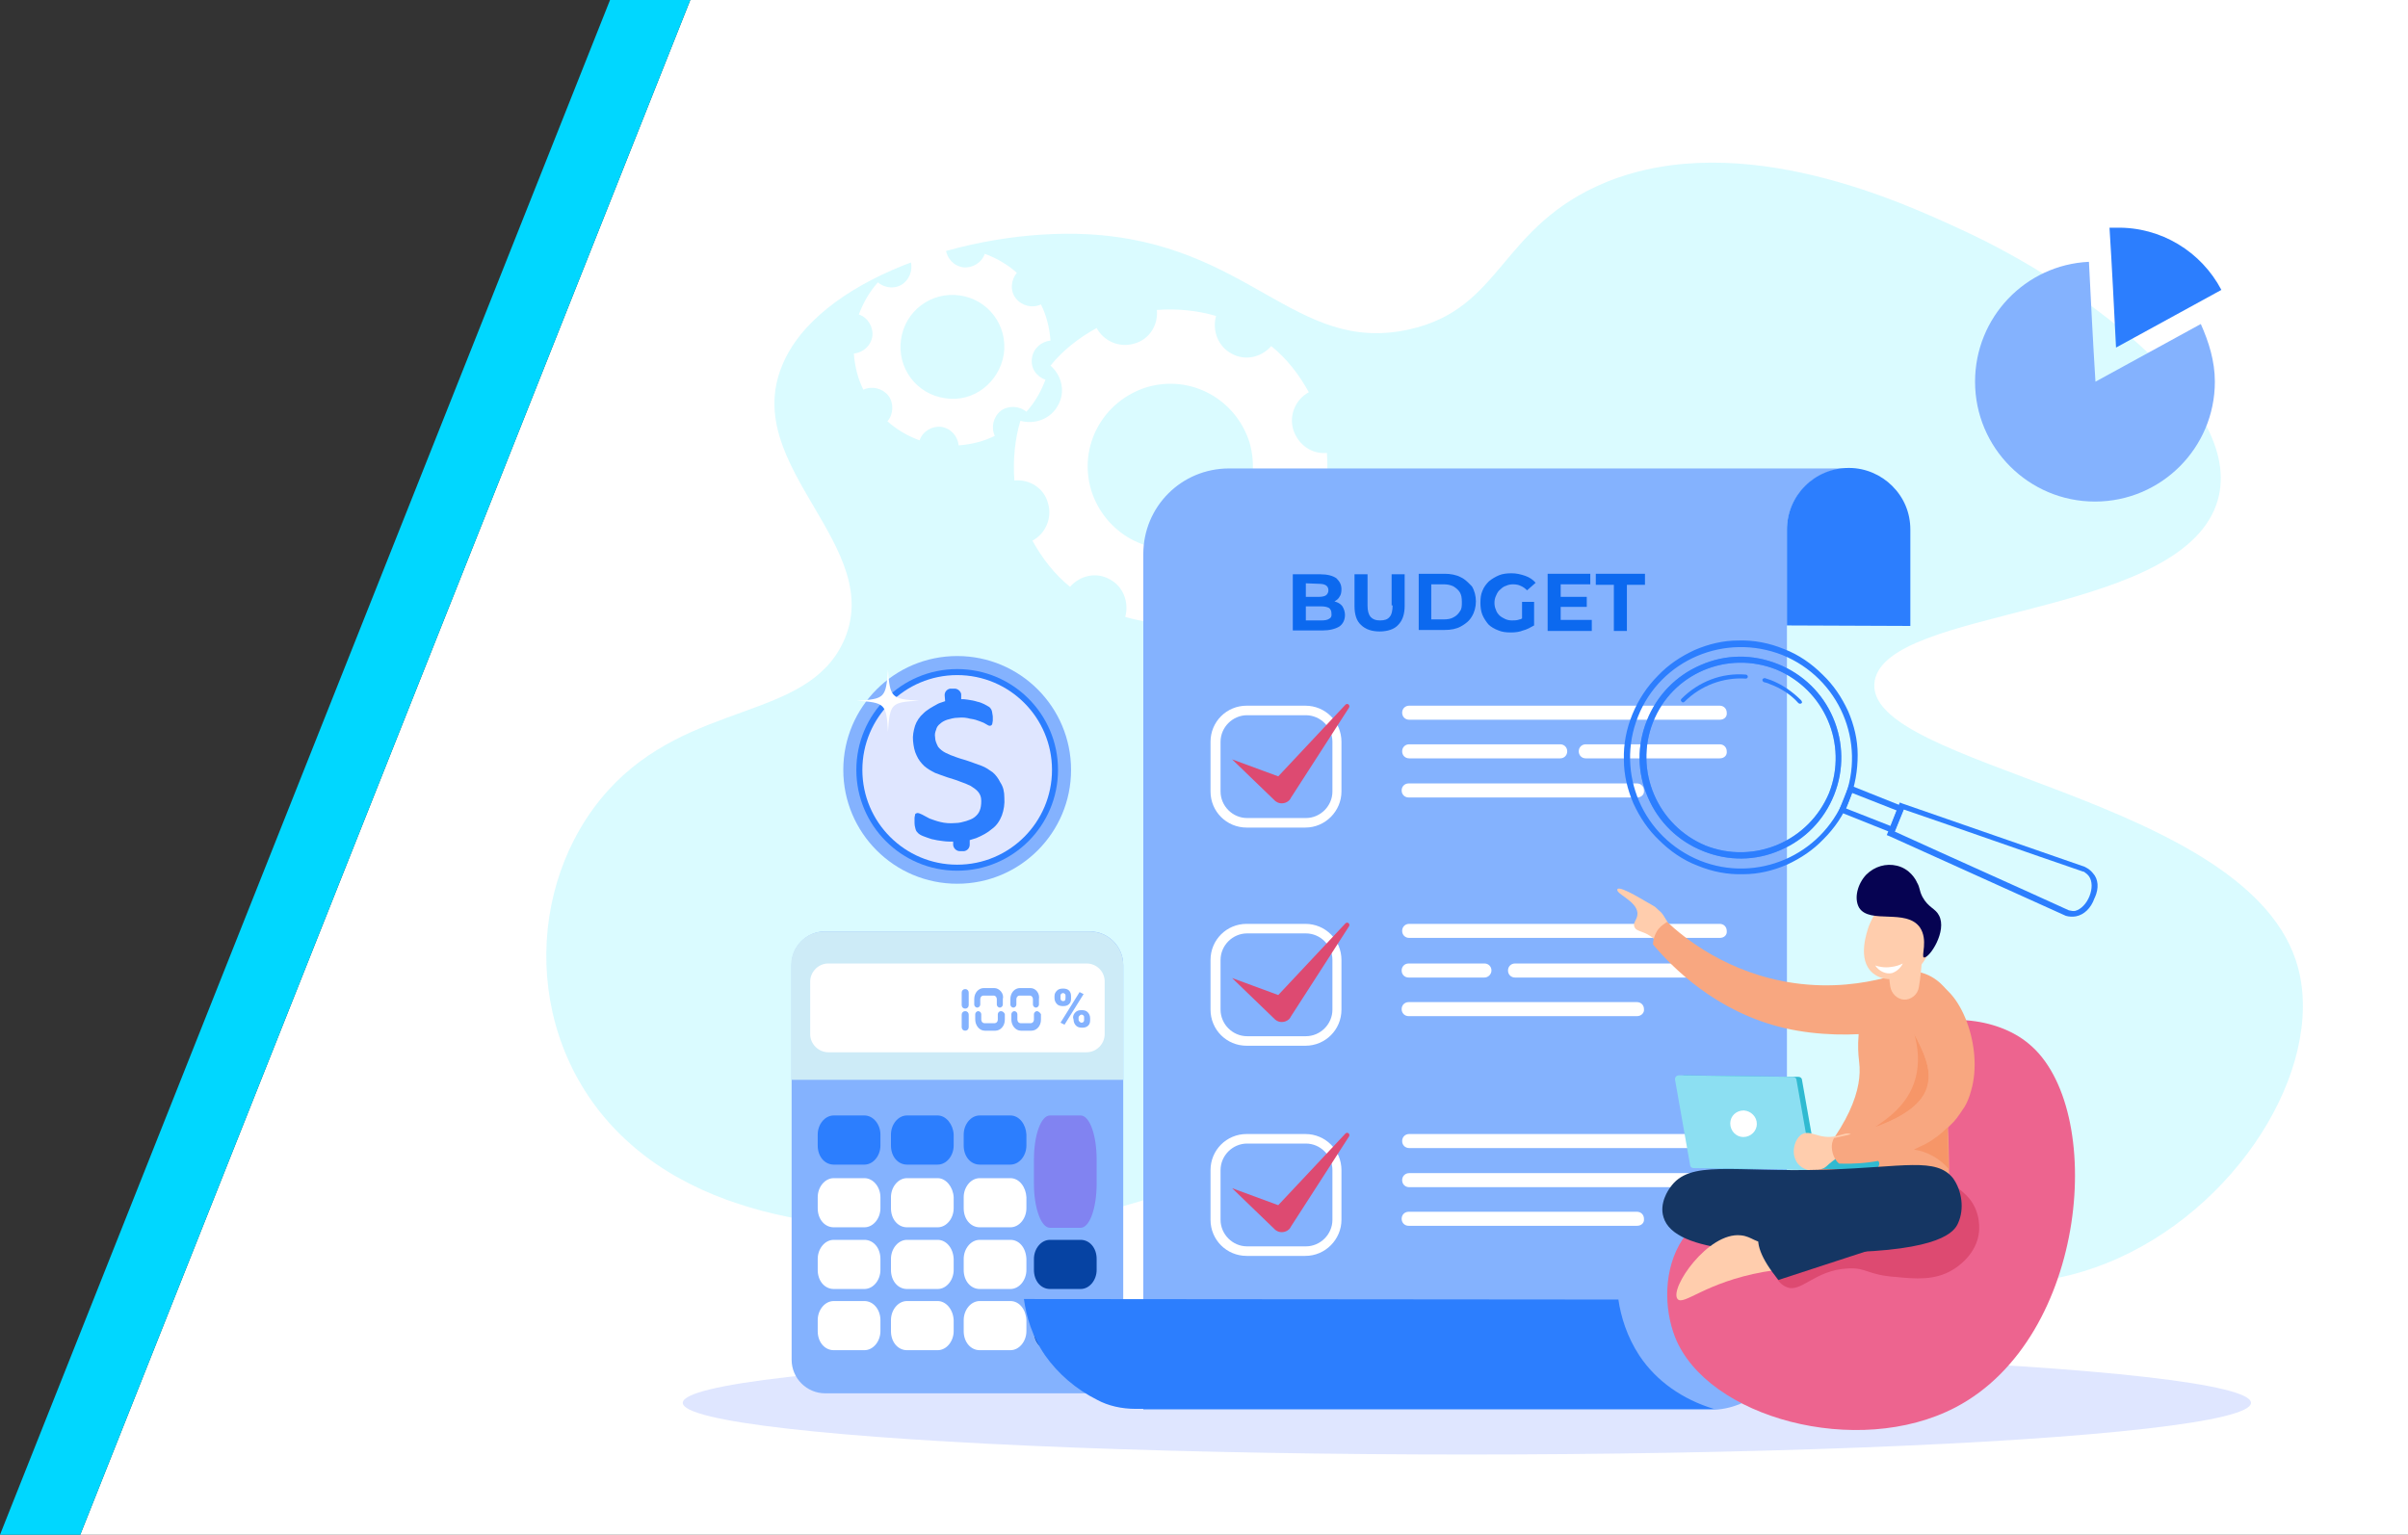 <?xml version="1.0" encoding="utf-8"?>
<!-- Generator: Adobe Illustrator 24.3.0, SVG Export Plug-In . SVG Version: 6.00 Build 0)  -->
<svg version="1.1" id="Illustration" xmlns="http://www.w3.org/2000/svg" xmlns:xlink="http://www.w3.org/1999/xlink" x="0px"
	 y="0px" viewBox="0 0 480 306" style="enable-background:new 0 0 480 306;" xml:space="preserve">
<rect x="0" y="0" width="480" height="306" fill="#333333" stroke="none"/>
<style type="text/css">
	.st0{fill:#FFFFFF;}
	.st1{display:none;fill-rule:evenodd;clip-rule:evenodd;fill:#FFFFFF;}
	.st2{display:none;opacity:0.5;fill:#D5F0FF;enable-background:new    ;}
	.st3{opacity:0.39;fill:#9FF4FF;enable-background:new    ;}
	.st4{fill:#DFE6FF;}
	.st5{fill:#84B2FE;}
	.st6{fill:#CDEBF7;}
	.st7{fill:#2C7EFE;}
	.st8{fill:#8183F1;}
	.st9{fill:#0643A3;}
	.st10{fill:#A6E4FF;}
	.st11{fill:#DD4A71;}
	.st12{fill:#0C69EF;}
	.st13{fill:#ED648F;}
	.st14{fill:#FFCDAD;}
	.st15{fill:#F8A780;}
	.st16{fill:#30BAD1;}
	.st17{fill:#8CDFF2;}
	.st18{fill:#F69668;}
	.st19{fill:#153663;}
	.st20{fill:#060352;}
	.st21{opacity:0.53;}
	.st22{fill:#00D7FF;}
</style>
<polygon class="st0" points="16,306 137.6,0 480,0 480,306 "/>
<rect x="-760" y="-847" class="st1" width="2000" height="2000"/>
<path class="st2" d="M-452.4,512.8c19.2,29.7,207.5,255.1,359.3,257.8c136.9,2.5,181.3-195.9,325-181.2
	c107,10.9,120.7,124.9,244.7,164.4c121.9,38.9,283.1-8,364.3-95.8C1263,201.6,1040.4-478.2,684-669.9
	c-161-86.5-258.9,152.8-596.9,110c-203.3-25.7-165.4-147.5-340.5-66.7C-456.7-532.8-785.5-1.3-452.4,512.8z"/>
<g>
	<g>
		<g>
			<path class="st3" d="M168.1,128c-7.4,15.8-30.6,11.6-46.9,29.6c-16.9,18.8-17,50.6,3.5,69.6c20.8,19.4,54.7,18.2,71.2,17.5
				c27.1-1,37.1-8.5,58.6-13.1c75-16.2,117.3,39.4,165.3,20.3c26.1-10.4,43.6-38.9,38.3-58.9c-9.1-34.4-87.5-39.9-84.4-57.3
				c2.7-14.5,58.4-12.5,67.7-34.1c8.4-19.4-26.3-44.8-50.4-55.8c-11.1-5.1-43.7-20.5-70.8-9.5c-21.4,8.8-20.6,25.3-39.4,29.4
				c-22.7,5-31.7-17.3-64-19c-23.8-1.2-54,9.1-60.9,26.2C147.5,93.2,176.9,108.9,168.1,128z"/>
		</g>
		<ellipse class="st4" cx="292.4" cy="279.7" rx="156.3" ry="10.3"/>
		<g>
			<path class="st5" d="M223.9,192.4v78.7c0,3.7-3,6.7-6.7,6.7h-52.7c-3.7,0-6.7-3-6.7-6.7v-78.7c0-3.7,3-6.7,6.7-6.7h52.7
				C220.9,185.7,223.9,188.7,223.9,192.4z"/>
			<path class="st6" d="M223.9,192.4v22.9h-66.2v-22.9c0-3.7,3-6.7,6.7-6.7h52.7C220.9,185.7,223.9,188.7,223.9,192.4z"/>
			<path class="st0" d="M216.6,192.1h-51.5c-2,0-3.6,1.7-3.6,3.6v10.5c0,2,1.7,3.6,3.6,3.6h51.5c2,0,3.6-1.7,3.6-3.6v-10.5
				C220.2,193.6,218.5,192.1,216.6,192.1z"/>
			<path class="st7" d="M172.3,222.4h-6.1c-1.8,0-3.2,1.8-3.2,3.8v2.2c0,2.2,1.4,3.8,3.2,3.8h6.1c1.8,0,3.2-1.8,3.2-3.8v-2.2
				C175.5,224.2,174.1,222.4,172.3,222.4z"/>
			<path class="st7" d="M186.9,222.4h-6.1c-1.8,0-3.2,1.8-3.2,3.8v2.2c0,2.2,1.4,3.8,3.2,3.8h6.1c1.8,0,3.2-1.8,3.2-3.8v-2.2
				C190,224.2,188.6,222.4,186.9,222.4z"/>
			<path class="st7" d="M201.4,222.4h-6.1c-1.8,0-3.2,1.8-3.2,3.8v2.2c0,2.2,1.4,3.8,3.2,3.8h6.1c1.8,0,3.2-1.8,3.2-3.8v-2.2
				C204.5,224.2,203.2,222.4,201.4,222.4z"/>
			<path class="st0" d="M172.3,234.9h-6.1c-1.8,0-3.2,1.8-3.2,3.8v2.2c0,2.2,1.4,3.8,3.2,3.8h6.1c1.8,0,3.2-1.8,3.2-3.8v-2.2
				C175.5,236.7,174.1,234.9,172.3,234.9z"/>
			<path class="st0" d="M186.9,234.9h-6.1c-1.8,0-3.2,1.8-3.2,3.8v2.2c0,2.2,1.4,3.8,3.2,3.8h6.1c1.8,0,3.2-1.8,3.2-3.8v-2.2
				C190,236.7,188.6,234.9,186.9,234.9z"/>
			<path class="st0" d="M201.4,234.9h-6.1c-1.8,0-3.2,1.8-3.2,3.8v2.2c0,2.2,1.4,3.8,3.2,3.8h6.1c1.8,0,3.2-1.8,3.2-3.8v-2.2
				C204.5,236.7,203.2,234.9,201.4,234.9z"/>
			<path class="st8" d="M215.4,222.4h-6.1c-1.8,0-3.2,3.9-3.2,8.8v4.8c0,4.8,1.4,8.8,3.2,8.8h6.1c1.8,0,3.2-3.9,3.2-8.8v-4.8
				C218.6,226.3,217.2,222.4,215.4,222.4z"/>
			<path class="st0" d="M172.3,247.2h-6.1c-1.8,0-3.2,1.8-3.2,3.8v2.2c0,2.2,1.4,3.8,3.2,3.8h6.1c1.8,0,3.2-1.8,3.2-3.8V251
				C175.5,248.8,174.1,247.2,172.3,247.2z"/>
			<path class="st0" d="M186.9,247.2h-6.1c-1.8,0-3.2,1.8-3.2,3.8v2.2c0,2.2,1.4,3.8,3.2,3.8h6.1c1.8,0,3.2-1.8,3.2-3.8V251
				C190,248.8,188.6,247.2,186.9,247.2z"/>
			<path class="st0" d="M201.4,247.2h-6.1c-1.8,0-3.2,1.8-3.2,3.8v2.2c0,2.2,1.4,3.8,3.2,3.8h6.1c1.8,0,3.2-1.8,3.2-3.8V251
				C204.5,248.8,203.2,247.2,201.4,247.2z"/>
			<path class="st0" d="M172.3,259.4h-6.1c-1.8,0-3.2,1.8-3.2,3.8v2.2c0,2.2,1.4,3.8,3.2,3.8h6.1c1.8,0,3.2-1.8,3.2-3.8v-2.2
				C175.5,261.1,174.1,259.4,172.3,259.4z"/>
			<path class="st0" d="M186.9,259.4h-6.1c-1.8,0-3.2,1.8-3.2,3.8v2.2c0,2.2,1.4,3.8,3.2,3.8h6.1c1.8,0,3.2-1.8,3.2-3.8v-2.2
				C190,261.1,188.6,259.4,186.9,259.4z"/>
			<path class="st0" d="M201.4,259.4h-6.1c-1.8,0-3.2,1.8-3.2,3.8v2.2c0,2.2,1.4,3.8,3.2,3.8h6.1c1.8,0,3.2-1.8,3.2-3.8v-2.2
				C204.5,261.1,203.2,259.4,201.4,259.4z"/>
			<path class="st9" d="M215.4,247.2h-6.1c-1.8,0-3.2,1.8-3.2,3.8v2.2c0,2.2,1.4,3.8,3.2,3.8h6.1c1.8,0,3.2-1.8,3.2-3.8V251
				C218.6,248.8,217.2,247.2,215.4,247.2z"/>
			<path class="st9" d="M215.4,259.4h-6.1c-1.8,0-3.2,1.8-3.2,3.8v2.2c0,2.2,1.4,3.8,3.2,3.8h6.1c1.8,0,3.2-1.8,3.2-3.8v-2.2
				C218.6,261.1,217.2,259.4,215.4,259.4z"/>
			<g>
				<g>
					<path class="st5" d="M210.2,198.6c0-0.5,0.2-0.8,0.5-1.1s0.7-0.4,1.2-0.4s0.9,0.1,1.2,0.4c0.3,0.3,0.4,0.7,0.4,1.2v0.4
						c0,0.5-0.1,0.8-0.4,1.1c-0.3,0.3-0.7,0.4-1.2,0.4s-0.9-0.1-1.2-0.4c-0.3-0.3-0.5-0.7-0.5-1.2V198.6z M211.4,199
						c0,0.2,0,0.3,0.1,0.4c0.1,0.1,0.2,0.2,0.4,0.2c0.4,0,0.5-0.2,0.5-0.7v-0.3c0-0.2,0-0.3-0.1-0.4c-0.1-0.1-0.2-0.2-0.4-0.2
						s-0.3,0.1-0.4,0.2c-0.1,0.1-0.1,0.3-0.1,0.5V199L211.4,199z M212.2,204.3l-0.8-0.4l3.8-6.1l0.8,0.4L212.2,204.3z M213.9,202.9
						c0-0.5,0.2-0.8,0.5-1.1s0.7-0.4,1.2-0.4s0.9,0.1,1.2,0.4c0.3,0.3,0.5,0.7,0.5,1.2v0.4c0,0.5-0.1,0.8-0.4,1.1
						c-0.3,0.3-0.7,0.4-1.2,0.4s-0.9-0.1-1.2-0.4s-0.5-0.7-0.5-1.2L213.9,202.9L213.9,202.9z M215,203.3c0,0.2,0.1,0.3,0.2,0.4
						c0.1,0.1,0.2,0.2,0.4,0.2c0.3,0,0.5-0.2,0.5-0.5v-0.5c0-0.2,0-0.3-0.1-0.4c-0.1-0.1-0.2-0.2-0.4-0.2s-0.3,0.1-0.4,0.2
						c-0.1,0.1-0.2,0.2-0.2,0.4V203.3L215,203.3z"/>
				</g>
				<g>
					<path class="st5" d="M205.4,197h-2.1c-1,0-1.9,0.9-1.9,2.2v1.1c0,0.3,0.3,0.6,0.6,0.6s0.6-0.3,0.6-0.6v-1.1
						c0-0.4,0.3-0.7,0.6-0.7h2.1c0.3,0,0.6,0.3,0.6,0.7v1.1c0,0.3,0.3,0.6,0.6,0.6s0.6-0.3,0.6-0.6v-1.1
						C207.3,198.1,206.5,197,205.4,197z"/>
					<path class="st5" d="M206.7,201.6c-0.3,0-0.6,0.3-0.6,0.6v1.1c0,0.4-0.3,0.7-0.6,0.7h-2.1c-0.3,0-0.6-0.3-0.6-0.7v-1.1
						c0-0.3-0.3-0.6-0.6-0.6s-0.6,0.3-0.6,0.6v1.1c0,1.1,0.8,2.2,1.9,2.2h2.1c1,0,1.9-0.9,1.9-2.2v-1.1
						C207.3,201.9,207,201.6,206.7,201.6z"/>
				</g>
				<g>
					<path class="st5" d="M198.2,197h-2.1c-1,0-1.9,0.9-1.9,2.2v1.1c0,0.3,0.3,0.6,0.6,0.6s0.6-0.3,0.6-0.6v-1.1
						c0-0.4,0.3-0.7,0.6-0.7h2.1c0.3,0,0.6,0.3,0.6,0.7v1.1c0,0.3,0.3,0.6,0.6,0.6s0.6-0.3,0.6-0.6v-1.1
						C200.2,198.1,199.2,197,198.2,197z"/>
					<path class="st5" d="M199.5,201.6c-0.3,0-0.6,0.3-0.6,0.6v1.1c0,0.4-0.3,0.7-0.6,0.7h-2.1c-0.3,0-0.6-0.3-0.6-0.7v-1.1
						c0-0.3-0.3-0.6-0.6-0.6s-0.6,0.3-0.6,0.6v1.1c0,1.1,0.8,2.2,1.9,2.2h2.1c1,0,1.9-0.9,1.9-2.2v-1.1
						C200.2,201.9,199.9,201.6,199.5,201.6z"/>
				</g>
				<g>
					<path class="st5" d="M192.4,201.1L192.4,201.1c-0.4,0-0.7-0.3-0.7-0.7v-2.5c0-0.4,0.3-0.7,0.7-0.7l0,0c0.4,0,0.7,0.3,0.7,0.7
						v2.5C193.1,200.8,192.8,201.1,192.4,201.1z"/>
					<path class="st5" d="M192.4,205.5L192.4,205.5c-0.4,0-0.7-0.3-0.7-0.7v-2.5c0-0.4,0.3-0.7,0.7-0.7l0,0c0.4,0,0.7,0.3,0.7,0.7
						v2.5C193.1,205.2,192.8,205.5,192.4,205.5z"/>
				</g>
			</g>
		</g>
		<g>
			<path class="st0" d="M257.8,85.7c-0.9-3,0.5-6.1,3.1-7.5c-2-3.6-4.4-6.7-7.5-9.2c-2,2.3-5.3,3-7.9,1.5c-2.7-1.4-3.9-4.6-3.1-7.5
				c-3.7-1.1-7.7-1.5-11.8-1.2c0.3,3-1.5,5.9-4.5,6.7c-3,0.9-6.1-0.5-7.5-3.1c-3.6,2-6.7,4.4-9.2,7.5c2.3,2,3,5.3,1.5,7.9
				c-1.4,2.7-4.6,3.9-7.5,3.1c-1.1,3.7-1.5,7.7-1.2,11.9c3-0.3,5.9,1.5,6.7,4.5c0.9,3-0.5,6.1-3.1,7.5c2,3.6,4.4,6.7,7.5,9.2
				c2-2.3,5.3-3,7.9-1.5c2.7,1.4,3.9,4.6,3.1,7.5c3.7,1.1,7.7,1.5,11.8,1.2c-0.3-3,1.5-5.9,4.5-6.7c3-0.9,6.1,0.5,7.5,3.1
				c3.6-2,6.7-4.4,9.2-7.5c-2.3-2-3-5.3-1.5-7.9c1.4-2.7,4.6-3.9,7.5-3.1c1.1-3.7,1.5-7.7,1.2-11.8
				C261.5,90.6,258.8,88.7,257.8,85.7z M238,108.8c-8.8,2.6-17.8-2.4-20.5-11.1c-2.6-8.8,2.4-17.8,11.1-20.5
				c8.8-2.6,17.8,2.4,20.5,11.1C251.6,97.1,246.7,106.2,238,108.8z"/>
			<path class="st0" d="M205.7,71.4c0.3-2,1.9-3.3,3.7-3.5c-0.2-2.6-0.8-5-1.9-7.2c-1.7,0.8-3.8,0.3-5-1.2s-1-3.7,0.2-5.1
				c-1.9-1.7-4-2.9-6.4-3.8c-0.6,1.8-2.5,2.9-4.3,2.7c-2-0.3-3.3-1.9-3.5-3.7c-2.6,0.2-5,0.8-7.2,1.9c0.8,1.7,0.3,3.8-1.2,5
				s-3.7,1-5.1-0.2c-1.7,1.9-2.9,4-3.8,6.4c1.8,0.6,2.9,2.5,2.7,4.3c-0.3,2-1.9,3.3-3.7,3.5c0.2,2.6,0.8,5,1.9,7.2
				c1.7-0.8,3.8-0.3,5,1.2c1.1,1.5,1,3.7-0.2,5.1c1.9,1.7,4,2.9,6.4,3.8c0.6-1.8,2.5-2.9,4.3-2.7c2,0.3,3.3,1.9,3.5,3.7
				c2.6-0.2,5-0.8,7.2-1.9c-0.8-1.7-0.3-3.8,1.2-5c1.5-1.1,3.7-1,5.1,0.2c1.7-1.9,2.9-4,3.8-6.4C206.6,75.1,205.4,73.4,205.7,71.4z
				 M188.4,79.4c-5.7-0.8-9.6-6-8.8-11.7s6-9.6,11.7-8.8s9.6,6,8.8,11.7C199.2,76.2,194.1,80.3,188.4,79.4z"/>
		</g>
		<g>
			<path class="st10" d="M368.6,93.4h-0.1C368.6,93.4,368.6,93.4,368.6,93.4L368.6,93.4z"/>
			<path class="st5" d="M245,93.4h102.1h9.1h12.3c-6.8,0-12.3,5.5-12.3,12.3v7.4v152.7c0,8.5-6.8,15.3-15.3,15.3h-113V110.5
				C227.9,101,235.5,93.4,245,93.4z"/>
			<path class="st7" d="M356.2,124.7V113v-7.4c0-6.8,5.5-12.3,12.3-12.3h0.1c3.3,0,6.4,1.4,8.6,3.6c2.3,2.3,3.6,5.3,3.6,8.7v19.2
				L356.2,124.7L356.2,124.7z"/>
			<path class="st7" d="M322.6,259.1c0.5,3.4,1.7,7.4,4.2,11.2c3.4,5.1,8.6,8.7,14.8,10.6H226.4c-2.8,0-5.5-0.6-7.7-1.8
				c-4.2-2.1-7.8-5.2-10.4-8.9c-2.6-3.8-3.7-7.7-4.2-11.2L322.6,259.1L322.6,259.1z"/>
			<g>
				<g>
					<path class="st0" d="M316,149.8c8.9,0,17.8,0,26.7,0"/>
					<path class="st0" d="M342.8,151.2h-26.7c-0.8,0-1.4-0.6-1.4-1.4s0.6-1.4,1.4-1.4h26.7c0.8,0,1.4,0.6,1.4,1.4
						C344.3,150.6,343.7,151.2,342.8,151.2z"/>
				</g>
				<g>
					<path class="st0" d="M280.8,149.8c10,0,20,0,30.1,0"/>
					<path class="st0" d="M311,151.2h-30.1c-0.8,0-1.4-0.6-1.4-1.4s0.6-1.4,1.4-1.4H311c0.8,0,1.4,0.6,1.4,1.4
						C312.4,150.6,311.8,151.2,311,151.2z"/>
				</g>
				<g>
					<path class="st0" d="M280.8,142.1c20.6,0,41.3,0,61.9,0"/>
					<path class="st0" d="M342.8,143.5h-61.9c-0.8,0-1.4-0.6-1.4-1.4c0-0.8,0.6-1.4,1.4-1.4h61.9c0.8,0,1.4,0.6,1.4,1.4
						C344.3,142.9,343.7,143.5,342.8,143.5z"/>
				</g>
				<g>
					<path class="st0" d="M280.8,157.5c15.2,0,30.3,0,45.5,0"/>
					<path class="st0" d="M326.3,159h-45.5c-0.8,0-1.4-0.6-1.4-1.4c0-0.8,0.6-1.4,1.4-1.4h45.5c0.8,0,1.4,0.6,1.4,1.4
						C327.8,158.4,327.2,159,326.3,159z"/>
				</g>
			</g>
			<g>
				<g>
					<path class="st0" d="M280.8,235.2c20.6,0,41.3,0,61.9,0"/>
					<path class="st0" d="M342.8,236.7h-61.9c-0.8,0-1.4-0.6-1.4-1.4c0-0.8,0.6-1.4,1.4-1.4h61.9c0.8,0,1.4,0.6,1.4,1.4
						C344.3,236,343.7,236.7,342.8,236.7z"/>
				</g>
				<g>
					<path class="st0" d="M280.8,227.5c20.6,0,41.3,0,61.9,0"/>
					<path class="st0" d="M342.8,228.9h-61.9c-0.8,0-1.4-0.6-1.4-1.4s0.6-1.4,1.4-1.4h61.9c0.8,0,1.4,0.6,1.4,1.4
						S343.7,228.9,342.8,228.9z"/>
				</g>
				<g>
					<path class="st0" d="M280.8,243c15.2,0,30.3,0,45.5,0"/>
					<path class="st0" d="M326.3,244.4h-45.5c-0.8,0-1.4-0.6-1.4-1.4c0-0.8,0.6-1.4,1.4-1.4h45.5c0.8,0,1.4,0.6,1.4,1.4
						C327.8,243.8,327.2,244.4,326.3,244.4z"/>
				</g>
			</g>
			<g>
				<path class="st0" d="M302,193.3c13.6,0,27.2,0,40.9,0"/>
				<path class="st0" d="M342.8,194.9H302c-0.8,0-1.4-0.6-1.4-1.4s0.6-1.4,1.4-1.4h40.9c0.8,0,1.4,0.6,1.4,1.4
					C344.3,194.2,343.7,194.9,342.8,194.9z"/>
			</g>
			<g>
				<path class="st0" d="M280.8,193.3c5.1,0,10,0,15.1,0"/>
				<path class="st0" d="M295.9,194.9h-15.1c-0.8,0-1.4-0.6-1.4-1.4s0.6-1.4,1.4-1.4h15.1c0.8,0,1.4,0.6,1.4,1.4
					C297.3,194.2,296.7,194.9,295.9,194.9z"/>
			</g>
			<g>
				<path class="st0" d="M280.8,185.6c20.6,0,41.3,0,61.9,0"/>
				<path class="st0" d="M342.8,187h-61.9c-0.8,0-1.4-0.6-1.4-1.4c0-0.8,0.6-1.4,1.4-1.4h61.9c0.8,0,1.4,0.6,1.4,1.4
					C344.3,186.4,343.7,187,342.8,187z"/>
			</g>
			<g>
				<path class="st0" d="M280.8,201.1c15.2,0,30.3,0,45.5,0"/>
				<path class="st0" d="M326.3,202.6h-45.5c-0.8,0-1.4-0.6-1.4-1.4s0.6-1.4,1.4-1.4h45.5c0.8,0,1.4,0.6,1.4,1.4
					C327.8,201.9,327.2,202.6,326.3,202.6z"/>
			</g>
			<g>
				<path class="st0" d="M260.2,165h-11.7c-4,0-7.2-3.2-7.2-7.2v-9.9c0-4,3.2-7.2,7.2-7.2h11.7c4,0,7.2,3.2,7.2,7.2v9.9
					C267.4,161.7,264.2,165,260.2,165z M248.6,142.6c-2.9,0-5.3,2.4-5.3,5.3v9.9c0,2.9,2.4,5.3,5.3,5.3h11.7c2.9,0,5.3-2.4,5.3-5.3
					v-9.9c0-2.9-2.4-5.3-5.3-5.3H248.6L248.6,142.6z"/>
			</g>
			<g>
				<path class="st0" d="M260.2,208.5h-11.7c-4,0-7.2-3.2-7.2-7.2v-9.9c0-4,3.2-7.2,7.2-7.2h11.7c4,0,7.2,3.2,7.2,7.2v9.9
					C267.4,205.3,264.2,208.5,260.2,208.5z M248.6,186.1c-2.9,0-5.3,2.4-5.3,5.3v9.9c0,2.9,2.4,5.3,5.3,5.3h11.7
					c2.9,0,5.3-2.4,5.3-5.3v-9.9c0-2.9-2.4-5.3-5.3-5.3H248.6z"/>
			</g>
			<g>
				<path class="st0" d="M260.2,250.4h-11.7c-4,0-7.2-3.2-7.2-7.2v-9.9c0-4,3.2-7.2,7.2-7.2h11.7c4,0,7.2,3.2,7.2,7.2v9.9
					C267.4,247.1,264.2,250.4,260.2,250.4z M248.6,228c-2.9,0-5.3,2.4-5.3,5.3v9.9c0,2.9,2.4,5.3,5.3,5.3h11.7
					c2.9,0,5.3-2.4,5.3-5.3v-9.9c0-2.9-2.4-5.3-5.3-5.3H248.6z"/>
			</g>
			<path class="st11" d="M245.6,151.4l9.5,3.5c0.4,0.2,0.4,0.8-0.1,0.9l0,0c-0.4,0.1-0.7-0.4-0.4-0.8l13.6-14.5
				c0.4-0.4,1,0.1,0.7,0.6l-11.6,18l-0.1,0.2c-0.6,0.9-1.9,1.1-2.7,0.6c-0.1-0.1-0.2-0.1-0.3-0.2L245.6,151.4L245.6,151.4z"/>
			<path class="st11" d="M245.6,195l9.5,3.5c0.4,0.2,0.4,0.8-0.1,0.9l0,0c-0.4,0.1-0.7-0.4-0.4-0.8l13.6-14.5c0.4-0.4,1,0.1,0.7,0.6
				l-11.6,18l-0.1,0.2c-0.6,0.9-1.9,1.1-2.7,0.6c-0.1-0.1-0.2-0.1-0.3-0.2L245.6,195L245.6,195z"/>
			<path class="st11" d="M245.6,236.9l9.5,3.5c0.4,0.2,0.4,0.8-0.1,0.9l0,0c-0.4,0.1-0.7-0.4-0.4-0.8l13.6-14.5
				c0.4-0.4,1,0.1,0.7,0.6l-11.6,18l-0.1,0.2c-0.6,0.9-1.9,1.1-2.7,0.6c-0.1-0.1-0.2-0.1-0.3-0.2L245.6,236.9L245.6,236.9z"/>
			<g>
				<path class="st12" d="M266.3,120c-0.1,0-0.2-0.1-0.3-0.1c0.4-0.2,0.8-0.5,1-0.9c0.3-0.4,0.4-0.9,0.4-1.5c0-0.9-0.3-1.5-1-2.2
					c-0.7-0.5-1.8-0.8-3.2-0.8h-5.5v11.2h5.9c1.4,0,2.6-0.3,3.4-0.8c0.7-0.5,1.1-1.3,1.1-2.3c0-0.6-0.2-1.2-0.5-1.7
					C267.3,120.5,266.9,120.2,266.3,120z M262.9,116.4c0.6,0,1.1,0.1,1.4,0.3c0.3,0.2,0.5,0.5,0.5,1c0,0.4-0.2,0.8-0.5,1
					s-0.8,0.3-1.4,0.3h-2.6v-2.7L262.9,116.4L262.9,116.4z M264.9,123.4c-0.3,0.2-0.8,0.3-1.5,0.3h-3.1v-2.8h3.1
					c0.6,0,1.1,0.1,1.5,0.3c0.3,0.2,0.5,0.6,0.5,1C265.5,122.9,265.3,123.2,264.9,123.4z"/>
				<path class="st12" d="M277.6,120.7c0,1-0.2,1.9-0.6,2.3c-0.4,0.5-1,0.7-1.9,0.7s-1.4-0.2-1.9-0.7c-0.4-0.5-0.6-1.2-0.6-2.3v-6.2
					H270v6.3c0,1.7,0.4,3,1.3,3.8c0.9,0.9,2.2,1.3,3.7,1.3s2.9-0.4,3.7-1.3c0.9-0.9,1.3-2.2,1.3-3.8v-6.3h-2.6v6.2H277.6z"/>
				<path class="st12" d="M291.2,115.1c-0.9-0.5-2.1-0.7-3.2-0.7h-5.2v11.2h5.2c1.2,0,2.3-0.2,3.2-0.7c0.9-0.5,1.7-1.1,2.2-2
					c0.5-0.8,0.8-1.9,0.8-3s-0.3-2.2-0.8-3C292.8,116.3,292.1,115.5,291.2,115.1z M291,121.9c-0.3,0.5-0.7,0.9-1.3,1.2
					c-0.5,0.3-1.2,0.4-2,0.4h-2.4v-7h2.4c0.7,0,1.4,0.1,2,0.4c0.5,0.3,1,0.7,1.3,1.2s0.4,1.1,0.4,1.9S291.4,121.4,291,121.9z"/>
				<path class="st12" d="M299.1,117.5c0.3-0.3,0.7-0.6,1.1-0.7c0.4-0.2,0.9-0.3,1.4-0.3c0.6,0,1.1,0.1,1.5,0.3
					c0.5,0.2,0.9,0.5,1.3,0.9l1.7-1.5c-0.5-0.6-1.2-1.1-2.1-1.4s-1.7-0.5-2.7-0.5c-0.9,0-1.8,0.1-2.5,0.4s-1.4,0.7-2,1.2
					c-0.5,0.5-1,1.1-1.3,1.9c-0.3,0.7-0.4,1.4-0.4,2.4c0,0.8,0.1,1.7,0.4,2.4c0.3,0.7,0.7,1.3,1.2,1.9c0.5,0.5,1.2,0.9,2,1.2
					c0.7,0.3,1.5,0.4,2.5,0.4c0.8,0,1.7-0.1,2.4-0.4c0.8-0.2,1.5-0.6,2.2-1V120h-2.4v3.3c-0.2,0.1-0.3,0.2-0.5,0.2
					c-0.5,0.2-1,0.2-1.5,0.2s-1-0.1-1.4-0.3c-0.4-0.2-0.8-0.4-1.1-0.7c-0.3-0.3-0.6-0.7-0.7-1.1c-0.2-0.4-0.3-0.9-0.3-1.4
					s0.1-1,0.3-1.4C298.5,118.1,298.7,117.8,299.1,117.5z"/>
				<polygon class="st12" points="311.1,121 316.3,121 316.3,119 311.1,119 311.1,116.5 317,116.5 317,114.4 308.5,114.4 
					308.5,125.8 317.3,125.8 317.3,123.6 311.1,123.6 				"/>
				<polygon class="st12" points="318.1,114.4 318.1,116.6 321.7,116.6 321.7,125.8 324.3,125.8 324.3,116.6 327.9,116.6 
					327.9,114.4 				"/>
			</g>
		</g>
		<g>
			<path class="st13" d="M379,206.2c7.4-4.5,19-3.5,25.4,1.9c15.5,12.7,12,58.6-14.6,72.5c-19.5,10.2-49.5,2.1-55.9-14
				c-2.2-5.6-2.4-13.6,1.5-19.5c6.5-9.7,17.3-4.3,27.9-13.8C374,223.6,369,212.3,379,206.2z"/>
			<path class="st11" d="M391.4,237.8c3.2,2.7,3.2,6.4,3.1,7.7c-0.4,4.7-4.6,7.3-5.3,7.7c-3.5,2.1-7.3,1.8-11.3,1.4
				c-5.7-0.4-5.8-1.9-9.5-1.7c-6.7,0.3-9.4,5-12.3,3.7c-2.4-0.9-3.9-5.2-2.4-7.8c2.9-5.2,14.1,0,22.8-6.7c3.9-3,5.2-6.6,9.1-6.8
				C388.5,235.3,390.8,237.2,391.4,237.8z"/>
		</g>
		<g>
			<path class="st14" d="M333.2,185.9c0-0.6-0.3-1.2-1-2.4c-0.3-0.4-0.5-0.9-1-1.5c-0.5-0.5-1-0.9-1.3-1.2c-0.7-0.4-1.3-0.8-1.9-1.1
				c0,0-4.7-2.9-5.5-2.5l0,0l-0.1,0.1c-0.4,0.9,3.8,2.3,4,4.7c0.1,1.3-1,1.9-0.6,2.8c0.4,1.1,2.1,0.7,4,2.5c0.7,0.7,0.8,1.1,1.3,1.1
				C332.1,188.6,333.2,187.2,333.2,185.9z"/>
			<path class="st15" d="M375.6,195c-4,1-10.3,2.1-18,1c-13.2-1.9-21.9-9-25.3-12.2c-0.4,0.3-1.1,0.7-1.7,1.4
				c-0.9,1.2-1.1,2.5-1.1,3.1c3.7,4.4,12.5,13.5,26.3,16.7c13.1,3,28.6,0.2,29-3.5C385.1,200.5,383.8,198.4,375.6,195z"/>
			<path class="st15" d="M390.6,208.2c-0.6,7.7-2.3,8.7-2.3,16.3l0,0c0,1.3,0.1,1.3,0.2,7.3c0,0.4,0,0.8,0,1.2
				c0.1,2.5,0.1,4.5,0.1,6c-10.4-0.6-20.9-1.3-31.4-2c12-12.4,14-20.2,13.4-25.2c-0.1-1-0.8-5.8,1.1-11c1.4-3.9,3.3-5.3,4-5.8
				c3.1-2,6.3-1.3,6.8-1.2c3.7,0.8,5.6,3.6,6.1,4.4C391,201.6,390.8,205.2,390.6,208.2z"/>
			<g>
				<path class="st16" d="M373.2,230.8l-21.6-0.3c-0.8,0-1.4,0.5-1.4,1.2s0.6,1.2,1.4,1.2l21.6,0.3c0.8,0,1.4-0.5,1.4-1.2
					C374.6,231.4,373.9,230.8,373.2,230.8z"/>
				<path class="st16" d="M361.5,233.2l-22.8-0.3c-0.4,0-0.7-0.3-0.7-0.6c-1-5.7-2-11.3-3-17c-0.1-0.5,0.3-0.9,0.8-0.9l22.7,0.3
					c0.4,0,0.7,0.3,0.7,0.6l3,17C362.4,232.6,362,233.2,361.5,233.2z"/>
				<path class="st17" d="M360.4,233.2l-22.8-0.3c-0.4,0-0.7-0.3-0.7-0.6c-1-5.7-2-11.3-3-17c-0.1-0.5,0.3-0.9,0.8-0.9l22.7,0.3
					c0.4,0,0.7,0.3,0.7,0.6l3,17C361.3,232.6,360.9,233.2,360.4,233.2z"/>
				<path class="st0" d="M350.2,224.1c0,1.4-1.2,2.6-2.7,2.6c-1.4,0-2.6-1.2-2.6-2.7s1.2-2.6,2.7-2.6
					C349,221.5,350.2,222.6,350.2,224.1z"/>
			</g>
			<path class="st14" d="M370,228.9c-0.3,0.7-1.1,0.4-2.8,1.3c-0.7,0.4-1.2,0.8-1.9,1.3c-1.2,0.9-1.2,1.2-2,1.5
				c-0.3,0.1-1.2,0.5-2.4,0.4c-1.2-0.2-2.5-0.9-3-2.2c-0.8-1.8-0.1-4.1,1.2-5c1.9-1.1,3.4,1.1,7,0.3c1.3-0.3,2.2-0.8,2.9-0.3
				C370.1,226.9,370.4,228.1,370,228.9z"/>
			<path class="st18" d="M384.2,216.4c-0.6,2.6-3.1,5.7-10.4,8.3c2-1.4,6.5-4.2,8-9.6c0.9-3.3,0.5-6.4-0.2-8.9
				C383.3,209.4,385.1,213,384.2,216.4z"/>
			<path class="st19" d="M364.1,233.2c-19,0.6-27.3-2.1-31.2,3.6c-0.3,0.4-2.2,3.1-1.3,5.9c2.2,7.5,21.7,7.2,35.1,7
				c20.3-0.3,22.9-4.2,23.6-5.8c1.3-2.8,0.8-6.5-1-9C385.9,230.7,379.6,232.7,364.1,233.2z"/>
			<path class="st14" d="M360.9,250.5c-1.5,2.4-4.6,2.3-9.4,3.1c-11.6,2.1-15.9,6.8-17.1,5.4c-1.7-2.1,6.1-13.4,12.6-12.7
				c2.3,0.2,3.1,1.8,5.6,1.4c4.1-0.5,5.5-5.4,7.3-4.8C361.5,243.3,362.6,247.8,360.9,250.5z"/>
			<path class="st19" d="M383.3,245.8c-9.6,3.1-19.2,6.3-28.8,9.4c-3.5-4.3-4.7-7.5-3.7-9.7C352.7,241.4,363.6,241.5,383.3,245.8z"
				/>
			<path class="st15" d="M385,195.8c-1.7-0.2-3.8,0.4-4.8,2c-1.5,2.3-0.2,5.2,1.4,8.4c1.7,3.3,3.5,6.9,2.7,10.2
				c-0.6,2.6-3.1,5.7-10.4,8.3c-2.3,0.8-5,1.5-8.3,2.2c-0.2,0.3-0.6,1.2-0.4,2.4c0.2,1.5,1.1,2.5,1.4,2.7c5.6,0.2,10.8-0.8,15.1-2.9
				c0.8-0.4,1.5-0.7,2.3-1.1c2.2-1.2,4-2.8,5.5-4.4c0.8-0.9,1.4-1.9,2.1-2.9c0.6-1,1-2.1,1.3-3.2C395.5,208.7,390.6,196.6,385,195.8
				z"/>
			<path class="st18" d="M388.5,233.1c-0.8-0.9-1.9-1.9-3.2-2.6c-1.2-0.7-2.5-1.1-3.8-1.3c0.8-0.4,1.5-0.7,2.3-1.1
				c1.7-0.9,3.2-2.1,4.4-3.3c0,1.3,0.1,1.3,0.2,7.3C388.5,232.2,388.5,232.6,388.5,233.1z"/>
			<g>
				<path class="st14" d="M376.9,191.6c-0.5,2.2-0.3,3.9-0.1,5.1c0.2,1.3,1.3,2.5,2.7,2.6c1.4,0.1,2.8-1,3-2.5
					c0.3-1.7,0.5-3.5,0.6-5.7c0.1-2.5-0.1-4.6-0.3-6.5C381.8,185,378,187.1,376.9,191.6z"/>
				<path class="st14" d="M374.4,181.6c-1,0.8-1.4,2-1.9,3.1c-0.3,1-2.4,6.6,0.8,9.3c2.2,1.9,5.8,1.4,8-0.1c3.4-2.3,5-7.6,2.4-10.9
					C381.4,180.1,376.8,179.7,374.4,181.6z"/>
				<path class="st0" d="M373.8,192.5c0.6,0.2,1.8,0.5,3.1,0.3c1-0.1,1.8-0.4,2.4-0.7c-0.1,0.2-0.7,1.4-2.1,1.9
					C376,194.3,374.6,193.7,373.8,192.5z"/>
				<path class="st20" d="M382.7,184.9c-2.7-3.8-10-0.6-12.1-3.9c-1.1-1.9-0.3-4.8,1.4-6.6c1.7-1.7,4-2.3,6.1-1.8
					c2.6,0.6,3.8,2.8,4,3.3c0.7,1.2,0.4,1.5,1.1,2.9c1.2,2.2,2.6,2.3,3.3,3.7c1.7,3.1-1.9,8.6-3,8.4
					C382.9,190.7,384.4,187.4,382.7,184.9z"/>
			</g>
		</g>
		<g>
			<g>
				<path class="st7" d="M379.6,160.9l-2.1,5.3l-11-4.4l2.1-5.3L379.6,160.9z M376.9,164.7l1.2-3.1l-8.9-3.5l-1.2,3.1L376.9,164.7z"
					/>
			</g>
			<g>
				<path class="st7" d="M368.6,159.6c-1.1,2.9-2.9,5.5-5.1,7.7c-2.1,2.2-4.5,3.8-7.3,5.1c-2.8,1.2-5.7,1.9-8.7,1.9
					c-3.1,0.1-6.2-0.5-9.1-1.7c-2.9-1.1-5.5-2.9-7.7-5.1c-2.2-2.1-3.8-4.5-5.1-7.3c-1.2-2.8-1.9-5.7-1.9-8.7
					c-0.1-3.1,0.5-6.2,1.7-9.1s2.9-5.5,5.1-7.7c2.1-2.2,4.5-3.8,7.3-5.1c2.8-1.2,5.7-1.9,8.7-1.9c3.1-0.1,6.2,0.5,9.1,1.7
					c2.9,1.1,5.5,2.9,7.7,5.1c2.2,2.1,3.8,4.5,5.1,7.3c1.2,2.8,1.9,5.7,1.9,8.7C370.3,153.6,369.8,156.7,368.6,159.6z M326.5,142.9
					c-4.5,11.3,1,24.1,12.4,28.7c11.3,4.5,24.1-1,28.7-12.3c4.5-11.3-1-24.1-12.3-28.7C343.9,126.1,331,131.5,326.5,142.9z
					 M365.6,158.5c-2,5-5.8,8.9-10.7,11c-5,2.2-10.4,2.2-15.4,0.2s-8.9-5.8-11-10.7c-2.2-5-2.2-10.4-0.2-15.4s5.8-8.9,10.7-11
					c5-2.2,10.4-2.2,15.4-0.2s8.9,5.8,11,10.7S367.6,153.5,365.6,158.5z M329.5,144c-3.8,9.7,0.9,20.6,10.5,24.6
					c9.7,3.8,20.6-0.9,24.6-10.5c3.8-9.7-0.9-20.6-10.5-24.6C344.3,129.6,333.3,134.3,329.5,144z"/>
			</g>
			<g class="st21">
				<path class="st7" d="M365.6,158.5c-2,5-5.8,8.9-10.7,11c-5,2.2-10.4,2.2-15.4,0.2s-8.9-5.8-11-10.7c-2.2-5-2.2-10.4-0.2-15.4
					s5.8-8.9,10.7-11c5-2.2,10.4-2.2,15.4-0.2s8.9,5.8,11,10.7S367.6,153.5,365.6,158.5z M329.5,144c-3.8,9.7,0.9,20.6,10.5,24.6
					c9.7,3.8,20.6-0.9,24.6-10.5c3.8-9.7-0.9-20.6-10.5-24.6C344.3,129.6,333.3,134.3,329.5,144z"/>
			</g>
			<g>
				<path class="st7" d="M417.6,178.9c0,0.1-0.1,0.1-0.1,0.2c-0.7,2-2.1,3.3-3.7,3.6c-0.6,0.1-1.3,0.1-2-0.1l0,0l0,0
					c-11.8-5.3-23.4-10.6-35.2-15.9l-0.5-0.2l2.6-6.5l0.5,0.2c12.1,4.2,24.2,8.4,36.3,12.6l0.2,0.1l0,0c0.6,0.3,1.1,0.7,1.5,1.2
					C418.3,175.3,418.4,177.1,417.6,178.9z M416.5,178.7L416.5,178.7c0.6-1.5,0.6-3-0.1-4c-0.3-0.4-0.6-0.6-1-0.9h-0.1
					c-12-4.1-23.8-8.3-35.8-12.4l-1.8,4.4c11.6,5.3,23.1,10.4,34.7,15.7c0.5,0.1,0.9,0.2,1.3,0.1
					C414.8,181.3,415.9,180.2,416.5,178.7L416.5,178.7z"/>
			</g>
			<g>
				<path class="st7" d="M359.2,140.1c0,0.1-0.1,0.1-0.1,0.1c-0.2,0.2-0.4,0.1-0.6,0c-1.5-1.7-3.5-3-5.7-3.8
					c-0.4-0.2-0.8-0.3-1.2-0.4c-0.2-0.1-0.3-0.3-0.3-0.5c0.1-0.2,0.3-0.3,0.5-0.3c0.4,0.1,0.8,0.3,1.2,0.4c2.3,0.9,4.3,2.3,6,4
					C359.2,139.8,359.2,140,359.2,140.1z"/>
			</g>
			<g>
				<path class="st7" d="M348.4,135c-0.1,0.2-0.2,0.3-0.4,0.3c-4.5-0.3-9,1.4-12.2,4.6c-0.2,0.2-0.4,0.2-0.6,0s-0.2-0.4,0-0.6
					c3.4-3.4,8-5.2,12.8-4.8c0.2,0,0.4,0.2,0.4,0.4C348.4,134.9,348.4,135,348.4,135z"/>
			</g>
		</g>
		<g>
			<ellipse class="st5" cx="190.8" cy="153.5" rx="22.7" ry="22.7"/>
			<ellipse class="st7" cx="190.8" cy="153.5" rx="20.1" ry="20.1"/>
			<ellipse class="st4" cx="190.8" cy="153.5" rx="18.9" ry="18.9"/>
			<path id="XMLID_00000118370622903765240480000018093170694852252586_" class="st7" d="M200.2,159c0.1,1.3-0.1,2.5-0.5,3.6
				c-0.4,1-1,2-2,2.7c-0.8,0.7-1.9,1.3-3.1,1.8c-0.4,0.1-0.9,0.3-1.3,0.4v0.9c0,0.7-0.5,1.2-1.1,1.3h-0.9c-0.6,0-1.2-0.5-1.3-1.2
				v-0.7c-0.6,0-1.3,0-2-0.1c-0.8-0.1-1.5-0.2-2.3-0.4c-0.6-0.2-1.2-0.4-1.7-0.6c-0.5-0.2-0.8-0.4-1-0.6s-0.4-0.4-0.5-0.8
				c-0.1-0.3-0.2-0.8-0.2-1.3c0-0.4,0-0.7,0-0.9c0-0.3,0.1-0.4,0.1-0.6c0-0.2,0.1-0.3,0.2-0.3c0.1-0.1,0.2-0.1,0.3-0.1
				c0.2,0,0.5,0.1,0.9,0.3s0.9,0.5,1.5,0.8c0.6,0.2,1.3,0.5,2.2,0.7c0.8,0.2,1.8,0.3,2.9,0.2c0.8,0,1.5-0.2,2.2-0.4
				c0.6-0.2,1.2-0.4,1.7-0.8c0.5-0.4,0.8-0.8,1-1.3s0.3-1.1,0.3-1.9s-0.2-1.3-0.6-1.8c-0.4-0.5-0.9-0.8-1.5-1.2
				c-0.6-0.3-1.3-0.6-2.2-0.9c-0.7-0.3-1.5-0.5-2.4-0.8s-1.7-0.6-2.5-0.9c-0.8-0.4-1.5-0.8-2.2-1.4c-0.6-0.6-1.1-1.2-1.5-2.1
				c-0.4-0.8-0.6-1.8-0.7-2.9c-0.1-1,0.1-2,0.4-3c0.3-0.9,0.9-1.8,1.7-2.5c0.7-0.7,1.8-1.3,2.9-1.9c0.4-0.2,0.9-0.3,1.4-0.5
				l-0.1-1.2c0-0.7,0.5-1.2,1.1-1.3h0.9c0.6,0,1.2,0.5,1.3,1.1v1c0.4,0,0.8,0,1.3,0.1c0.7,0.1,1.3,0.2,1.9,0.4
				c0.5,0.1,1,0.3,1.4,0.5s0.7,0.4,0.9,0.5s0.3,0.3,0.4,0.4c0.1,0.1,0.1,0.2,0.2,0.4c0,0.1,0.1,0.3,0.1,0.5s0.1,0.4,0.1,0.7
				s0,0.6,0,0.8s-0.1,0.4-0.1,0.6c-0.1,0.2-0.1,0.3-0.2,0.3c-0.1,0.1-0.2,0.1-0.3,0.1c-0.2,0-0.4-0.1-0.7-0.3s-0.7-0.4-1.3-0.6
				c-0.5-0.2-1.1-0.4-1.9-0.5c-0.7-0.2-1.5-0.3-2.4-0.2c-0.8,0-1.5,0.2-2.2,0.4c-0.6,0.2-1.1,0.5-1.4,0.8c-0.4,0.3-0.7,0.7-0.8,1.2
				c-0.2,0.5-0.3,0.9-0.2,1.5c0,0.7,0.3,1.3,0.6,1.9c0.4,0.5,0.9,0.9,1.5,1.2s1.3,0.6,2.2,0.9c0.8,0.3,1.7,0.5,2.5,0.8
				s1.7,0.6,2.5,0.9c0.8,0.3,1.5,0.8,2.2,1.3c0.6,0.5,1.1,1.2,1.5,2C200,156.9,200.2,157.9,200.2,159L200.2,159z"/>
			<path class="st0" d="M183.2,139.7c-5.6,0.3-5.8,0.6-6.2,6.2c-0.3-5.6-0.6-5.8-6.2-6.2c5.6-0.3,5.8-0.6,6.2-6.2
				C177.4,139.1,177.7,139.4,183.2,139.7z"/>
		</g>
		<g>
			<path class="st5" d="M441.5,76.1c0,13.2-10.7,23.9-23.9,23.9s-23.9-10.7-23.9-23.9c0-12.8,10-23.3,22.7-23.9
				c0.4,7.9,0.8,16,1.3,23.9l21-11.5C440.3,68.2,441.5,72,441.5,76.1z"/>
			<path class="st7" d="M442.8,57.8l-21,11.5c-0.4-7.9-0.8-16-1.3-23.9c0.4,0,0.8,0,1.3,0C430.8,45.2,438.8,50.2,442.8,57.8z"/>
		</g>
	</g>
</g>
<polygon class="st22" points="16,306 137.6,0 121.6,0 0,306 "/>
</svg>
